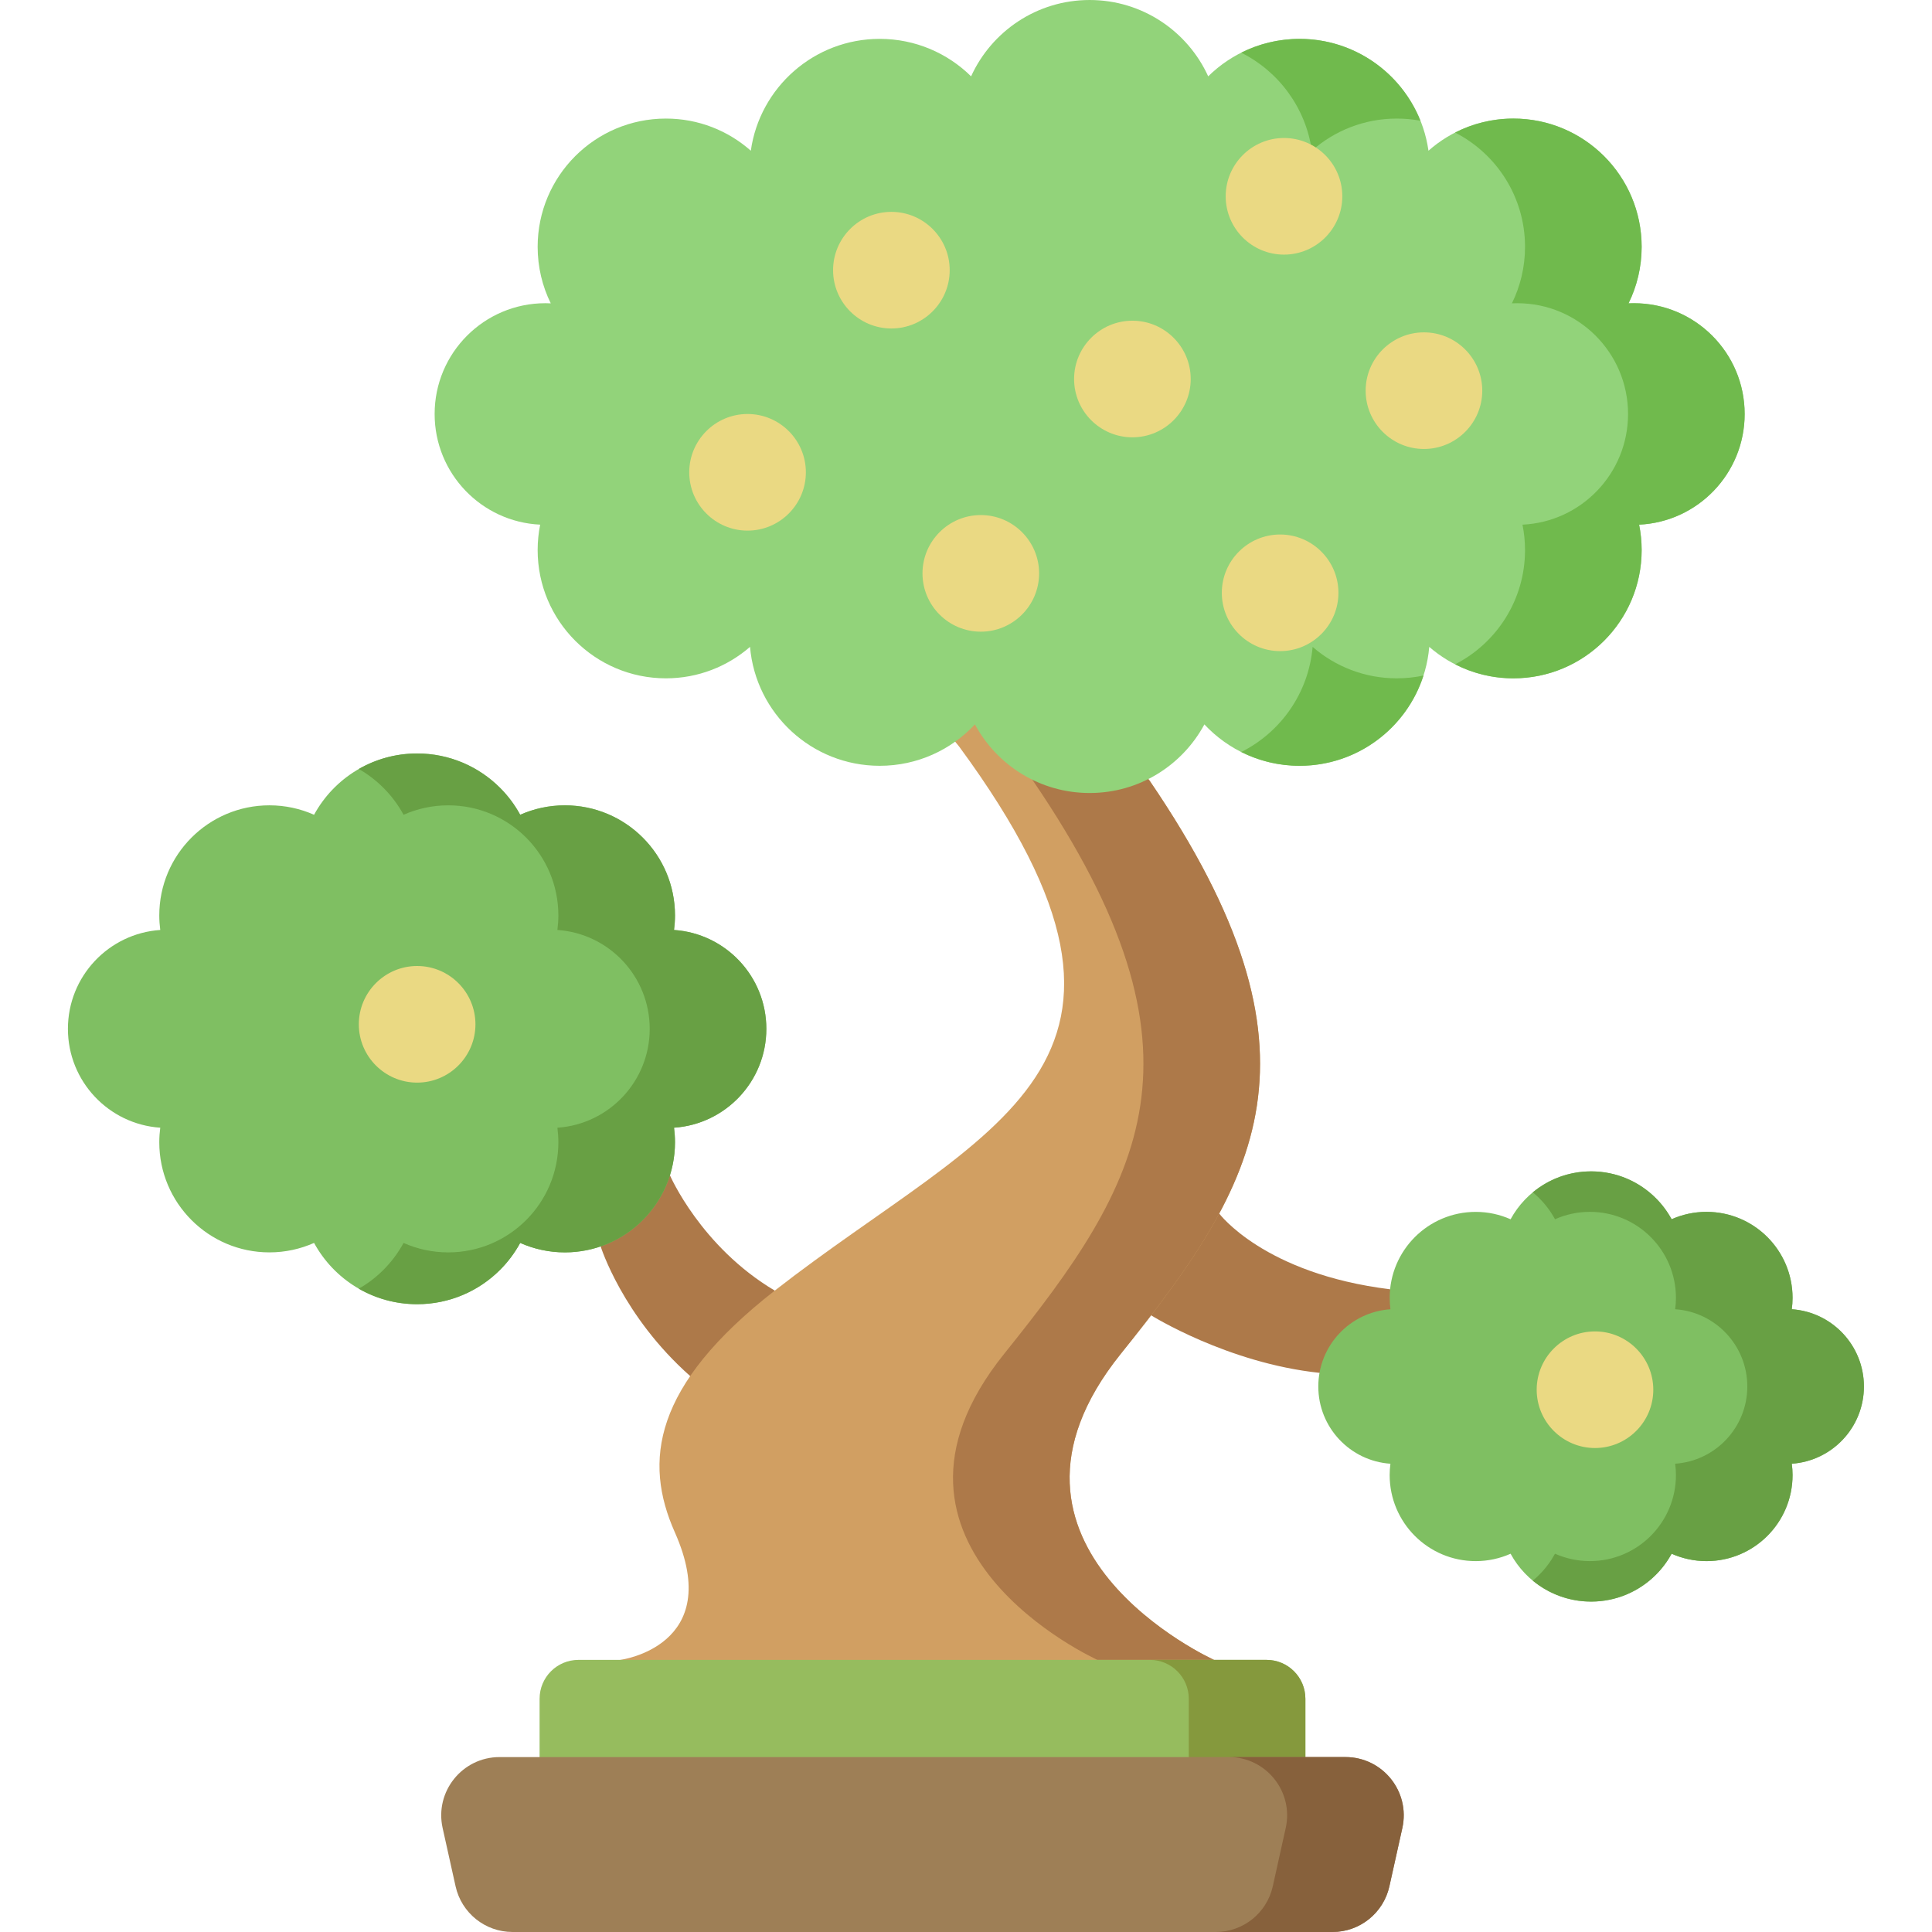 <svg height="512pt" viewBox="-18 0 512 512.001" width="512pt" xmlns="http://www.w3.org/2000/svg"><path d="m141.18 330.312s5.785 18.492 23.727 34.363c16.293 14.418 22.414-22.652 22.414-22.652-19.609-11.629-27.781-30.555-27.781-30.555s-5.391-4.73-16.211.805c-10.816 5.539-2.148 18.039-2.148 18.039zm0 0" fill="#ad7949"/><path d="m331.684 363.82c-24.414-2.582-44.621-15.246-44.621-15.246s-4.977-21.129 18.039-26.977c0 0 11.852 15.961 45.289 20.078 0 0 12.668 17.254-2.184 22.145-.859-.18-16.523 0-16.523 0zm0 0" fill="#ad7949"/><path d="m223.297 182.086 12.891 15.766c62.777 85.406 7.391 100.25-48.867 144.172-32.289 25.211-34.848 45.258-26.484 64.051 13.438 30.207-14.465 33.816-14.465 33.816l76.668 25.754 80.691-25.754s-65.93-29.809-24.723-81.094c36.457-45.375 57.191-79.23 7.625-151.949l-33.203-42.02zm0 0" fill="#d19f62"/><path d="m303.734 439.887h-30.906s-65.93-29.801-24.723-81.098c36.457-45.367 57.184-79.23 7.621-151.938l-23.57-29.836 21.273-12.188 33.203 42.023c49.562 72.707 28.836 106.57-7.625 151.938-41.207 51.297 24.727 81.098 24.727 81.098zm0 0" fill="#ad7949"/><path d="m327.938 486.246v-36.055c0-5.691-4.609-10.305-10.301-10.305h-182.34c-5.688 0-10.301 4.613-10.301 10.305v36.055zm0 0" fill="#96bc5e"/><path d="m327.941 450.188v36.059h-30.902v-36.059c0-5.684-4.617-10.301-10.305-10.301h30.906c5.688 0 10.301 4.617 10.301 10.301zm0 0" fill="#85993d"/><path d="m338.551 465.645c9.883 0 17.227 9.152 15.082 18.805l-3.434 15.449c-1.57 7.07-7.84 12.102-15.082 12.102h-217.297c-7.242 0-13.516-5.031-15.086-12.102l-3.434-15.449c-2.145-9.652 5.199-18.805 15.086-18.805zm0 0" fill="#9e7f56"/><path d="m353.637 484.441-3.434 15.453c-1.574 7.078-7.848 12.105-15.09 12.105h-30.906c7.242 0 13.516-5.027 15.094-12.105l3.027-13.648.402-1.805c2.145-9.641-5.203-18.801-15.082-18.801h30.906c9.879 0 17.223 9.16 15.082 18.801zm0 0" fill="#87613c"/><path d="m444.352 109.715c0-16.215-13.145-29.359-29.359-29.359-.477 0-.945.012-1.414.035 2.223-4.52 3.473-9.602 3.473-14.973 0-18.777-15.219-33.996-33.996-33.996-8.629 0-16.5 3.219-22.496 8.52-2.367-16.754-16.758-29.637-34.16-29.637-9.438 0-17.984 3.789-24.215 9.926-5.434-11.93-17.453-20.23-31.418-20.23s-25.984 8.301-31.418 20.23c-6.227-6.137-14.777-9.93-24.211-9.93-17.406 0-31.797 12.887-34.164 29.641-5.996-5.301-13.867-8.52-22.496-8.52-18.777 0-33.996 15.219-33.996 33.992 0 5.375 1.25 10.457 3.473 14.977-.469-.023-.941-.039-1.414-.039-16.215 0-29.359 13.145-29.359 29.363 0 15.746 12.402 28.598 27.969 29.324-.438 2.176-.668 4.426-.668 6.73 0 18.773 15.223 33.996 33.996 33.996 8.527 0 16.316-3.148 22.285-8.336 1.52 17.656 16.324 31.516 34.375 31.516 9.957 0 18.922-4.223 25.223-10.969 5.824 10.82 17.254 18.18 30.406 18.18s24.582-7.359 30.406-18.18c6.297 6.746 15.266 10.969 25.223 10.969 18.051 0 32.855-13.859 34.371-31.516 5.969 5.188 13.758 8.336 22.289 8.336 18.773 0 33.996-15.223 33.996-33.996 0-2.305-.23-4.555-.668-6.73 15.57-.727 27.969-13.574 27.969-29.324zm0 0" fill="#92d37a"/><path d="m358.426 31.996c-2.027-.379-4.133-.574-6.273-.574-8.633 0-16.504 3.223-22.5 8.52-1.617-11.406-8.797-21.016-18.707-25.98 4.645-2.34 9.898-3.66 15.453-3.66 14.523 0 26.961 8.984 32.027 21.695zm0 0" fill="#70ba4d"/><path d="m359.238 179.023c-4.461 13.879-17.48 23.922-32.84 23.922-5.555 0-10.809-1.316-15.453-3.656 10.457-5.234 17.863-15.637 18.914-27.855 5.973 5.18 13.762 8.332 22.293 8.332 2.43 0 4.801-.258 7.086-.742zm0 0" fill="#70ba4d"/><path d="m416.383 139.043c.434 2.176.672 4.422.672 6.727 0 18.781-15.227 33.996-33.996 33.996-5.562 0-10.809-1.336-15.434-3.719 10.992-5.625 18.523-17.07 18.523-30.277 0-2.305-.238-4.551-.672-6.727 15.566-.73 27.973-13.578 27.973-29.328 0-16.215-13.148-29.359-29.363-29.359-.473 0-.945.008-1.41.031 2.215-4.512 3.473-9.59 3.473-14.969 0-13.207-7.531-24.652-18.531-30.285 4.625-2.371 9.879-3.711 15.441-3.711 18.77 0 33.996 15.215 33.996 33.996 0 5.379-1.258 10.457-3.473 14.969.465-.023.938-.031 1.41-.031 16.215 0 29.359 13.145 29.359 29.359 0 15.75-12.402 28.598-27.969 29.328zm0 0" fill="#70ba4d"/><path d="m185.09 272.656c0-13.902-10.801-25.273-24.469-26.203.168-1.258.262-2.539.262-3.844 0-16.121-13.07-29.188-29.191-29.188-4.215 0-8.215.898-11.832 2.508-1.434-2.637-3.234-5.039-5.34-7.145-5.625-5.621-13.395-9.102-21.977-9.102-11.789 0-22.047 6.566-27.312 16.242-3.617-1.605-7.617-2.504-11.832-2.504-16.121 0-29.188 13.066-29.188 29.188 0 1.305.094 2.586.258 3.844-13.668.926-24.469 12.301-24.469 26.203s10.801 25.273 24.469 26.199c-.164 1.262-.258 2.543-.258 3.848 0 16.121 13.066 29.191 29.188 29.191 4.215 0 8.215-.902 11.832-2.508 5.266 9.676 15.523 16.242 27.312 16.242 8.582 0 16.355-3.477 21.977-9.102 2.105-2.102 3.906-4.508 5.34-7.141 3.617 1.605 7.617 2.508 11.832 2.508 16.121 0 29.191-13.07 29.191-29.191 0-1.305-.094-2.586-.262-3.848 13.668-.926 24.469-12.297 24.469-26.199zm0 0" fill="#7fbf62"/><path d="m160.621 298.855c.164 1.258.258 2.543.258 3.852 0 16.113-13.062 29.188-29.184 29.188-4.215 0-8.223-.898-11.84-2.504-1.43 2.625-3.234 5.039-5.336 7.137-5.625 5.625-13.391 9.098-21.973 9.098-5.637 0-10.91-1.492-15.465-4.109 2.402-1.359 4.598-3.047 6.531-4.984 2.102-2.102 3.906-4.512 5.336-7.141 3.617 1.605 7.625 2.504 11.84 2.504 16.121 0 29.184-13.074 29.184-29.184 0-1.309-.094-2.598-.258-3.855 13.672-.926 24.465-12.301 24.465-26.195 0-13.906-10.793-25.281-24.465-26.211.164-1.254.258-2.531.258-3.84 0-16.125-13.062-29.188-29.184-29.188-4.215 0-8.223.898-11.84 2.504-1.43-2.637-3.234-5.039-5.336-7.141-1.938-1.934-4.129-3.625-6.531-4.996 4.555-2.613 9.828-4.109 15.465-4.109 8.582 0 16.348 3.484 21.973 9.109 2.102 2.102 3.906 4.5 5.336 7.137 3.617-1.605 7.625-2.5 11.84-2.5 16.121 0 29.184 13.062 29.184 29.184 0 1.309-.094 2.586-.258 3.844 13.672.926 24.465 12.301 24.465 26.207 0 13.895-10.793 25.27-24.465 26.195zm0 0" fill="#68a044"/><path d="m475.953 367.434c0-10.863-8.438-19.746-19.113-20.469.129-.984.203-1.984.203-3.004 0-12.594-10.211-22.801-22.801-22.801-3.293 0-6.418.703-9.246 1.957-1.121-2.055-2.527-3.934-4.172-5.578-4.391-4.395-10.461-7.109-17.164-7.109-9.211 0-17.227 5.129-21.34 12.688-2.824-1.254-5.949-1.957-9.242-1.957-12.594 0-22.801 10.207-22.801 22.801 0 1.02.07 2.02.199 3.004-10.676.723-19.113 9.609-19.113 20.469s8.438 19.746 19.113 20.469c-.129.984-.203 1.984-.203 3.004 0 12.594 10.211 22.805 22.805 22.805 3.289 0 6.414-.703 9.242-1.957 4.113 7.559 12.125 12.688 21.336 12.688 6.707 0 12.773-2.719 17.168-7.113 1.645-1.641 3.051-3.52 4.172-5.578 2.824 1.258 5.953 1.961 9.242 1.961 12.594 0 22.805-10.211 22.805-22.805 0-1.02-.074-2.02-.203-3.004 10.676-.727 19.113-9.609 19.113-20.469zm0 0" fill="#7fbf62"/><path d="m456.84 387.902c.133.98.207 1.98.207 3 0 12.598-10.211 22.809-22.809 22.809-3.285 0-6.418-.711-9.242-1.957-1.121 2.051-2.523 3.934-4.172 5.57-4.391 4.402-10.457 7.109-17.164 7.109-5.871 0-11.258-2.082-15.453-5.551.598-.484 1.164-1.012 1.711-1.559 1.648-1.637 3.051-3.523 4.172-5.57 2.824 1.242 5.953 1.957 9.242 1.957 12.598 0 22.809-10.211 22.809-22.809 0-1.02-.074-2.02-.207-3 10.672-.73 19.121-9.613 19.121-20.469 0-10.859-8.449-19.75-19.121-20.469.133-.992.207-1.988.207-3.012 0-12.586-10.211-22.797-22.809-22.797-3.285 0-6.418.703-9.242 1.957-1.121-2.059-2.523-3.934-4.172-5.574-.547-.543-1.113-1.07-1.711-1.555 4.195-3.48 9.582-5.562 15.453-5.562 6.707 0 12.773 2.719 17.164 7.117 1.648 1.641 3.051 3.516 4.172 5.574 2.824-1.258 5.953-1.957 9.242-1.957 12.598 0 22.809 10.211 22.809 22.797 0 1.023-.074 2.02-.207 3.012 10.672.719 19.121 9.609 19.121 20.469s-8.449 19.738-19.121 20.469zm0 0" fill="#68a044"/><g fill="#ead983"><path d="m180.109 140.621c-8.52 0-15.453-6.934-15.453-15.453 0-8.523 6.934-15.453 15.453-15.453s15.453 6.93 15.453 15.453c0 8.52-6.934 15.453-15.453 15.453zm0-15.453h.012zm0-.004h.012zm0 0h.012zm0 0h.012zm0-.004h.012zm0 0h.012zm0-.004h.012zm0 0"/><path d="m218.227 87.051c-8.52 0-15.453-6.934-15.453-15.453 0-8.523 6.934-15.453 15.453-15.453 8.52 0 15.453 6.93 15.453 15.453 0 8.52-6.934 15.453-15.453 15.453zm0-15.453h.012zm0 0h.012zm0 0h.012zm0-.004h.012zm0-.004h.012zm0 0h.012zm0 0h.012zm0 0"/><path d="m241.922 167.402c-8.523 0-15.453-6.93-15.453-15.453 0-8.52 6.93-15.453 15.453-15.453 8.52 0 15.453 6.934 15.453 15.453 0 8.523-6.934 15.453-15.453 15.453zm0-15.449h.008zm0-.004h.008zm0 0h.008zm0 0h.008zm0-.004h.008zm0 0h.008zm0-.004h.008zm0 0"/><path d="m282.098 115.895c-8.52 0-15.453-6.93-15.453-15.453 0-8.52 6.934-15.453 15.453-15.453 8.52 0 15.453 6.934 15.453 15.453 0 8.523-6.934 15.453-15.453 15.453zm0-15.453h.012zm0 0h.012zm0 0h.012zm0 0h.012zm0-.004h.012zm0-.004h.012zm0 0h.012zm0 0"/><path d="m322.273 67.477c-8.52 0-15.453-6.93-15.453-15.453 0-8.52 6.934-15.453 15.453-15.453 8.523 0 15.453 6.934 15.453 15.453 0 8.523-6.93 15.453-15.453 15.453zm0-15.453h.012zm0 0h.012zm0 0h.012zm0-.004h.012zm0 0h.012zm0-.004h.012zm0 0h.012zm0 0"/><path d="m321.246 172.555c-8.523 0-15.453-6.934-15.453-15.453 0-8.52 6.93-15.453 15.453-15.453 8.52 0 15.453 6.934 15.453 15.453 0 8.52-6.934 15.453-15.453 15.453zm0-15.453h.008zm0 0h.008zm0 0h.008zm0 0h.008zm0-.004h.008zm0-.004h.008zm0 0h.008zm0 0"/><path d="m359.363 118.984c-8.523 0-15.453-6.93-15.453-15.453 0-8.52 6.93-15.453 15.453-15.453 8.52 0 15.453 6.934 15.453 15.453 0 8.523-6.934 15.453-15.453 15.453zm0-15.453h.008zm0 0h.008zm0 0h.008zm0 0h.008zm-.004-.004h.012zm0-.004h.012zm0 0h.012zm0 0"/><path d="m404.691 383.742c-8.523 0-15.453-6.934-15.453-15.453 0-8.52 6.93-15.453 15.453-15.453 8.52 0 15.449 6.934 15.449 15.453 0 8.52-6.93 15.453-15.449 15.453zm0-15.453h.008zm0 0h.008zm0 0h.008zm0-.004h.008zm-.004-.004h.012zm0 0h.012zm0 0h.012zm0 0"/><path d="m92.543 286.906c-8.52 0-15.453-6.934-15.453-15.453 0-8.523 6.934-15.453 15.453-15.453 8.523 0 15.453 6.93 15.453 15.453 0 8.52-6.93 15.453-15.453 15.453zm0-15.453h.012zm0 0h.012zm0-.004h.012zm0 0h.012zm0-.004h.012zm0 0h.012zm0-.004h.012zm0 0"/></g></svg>